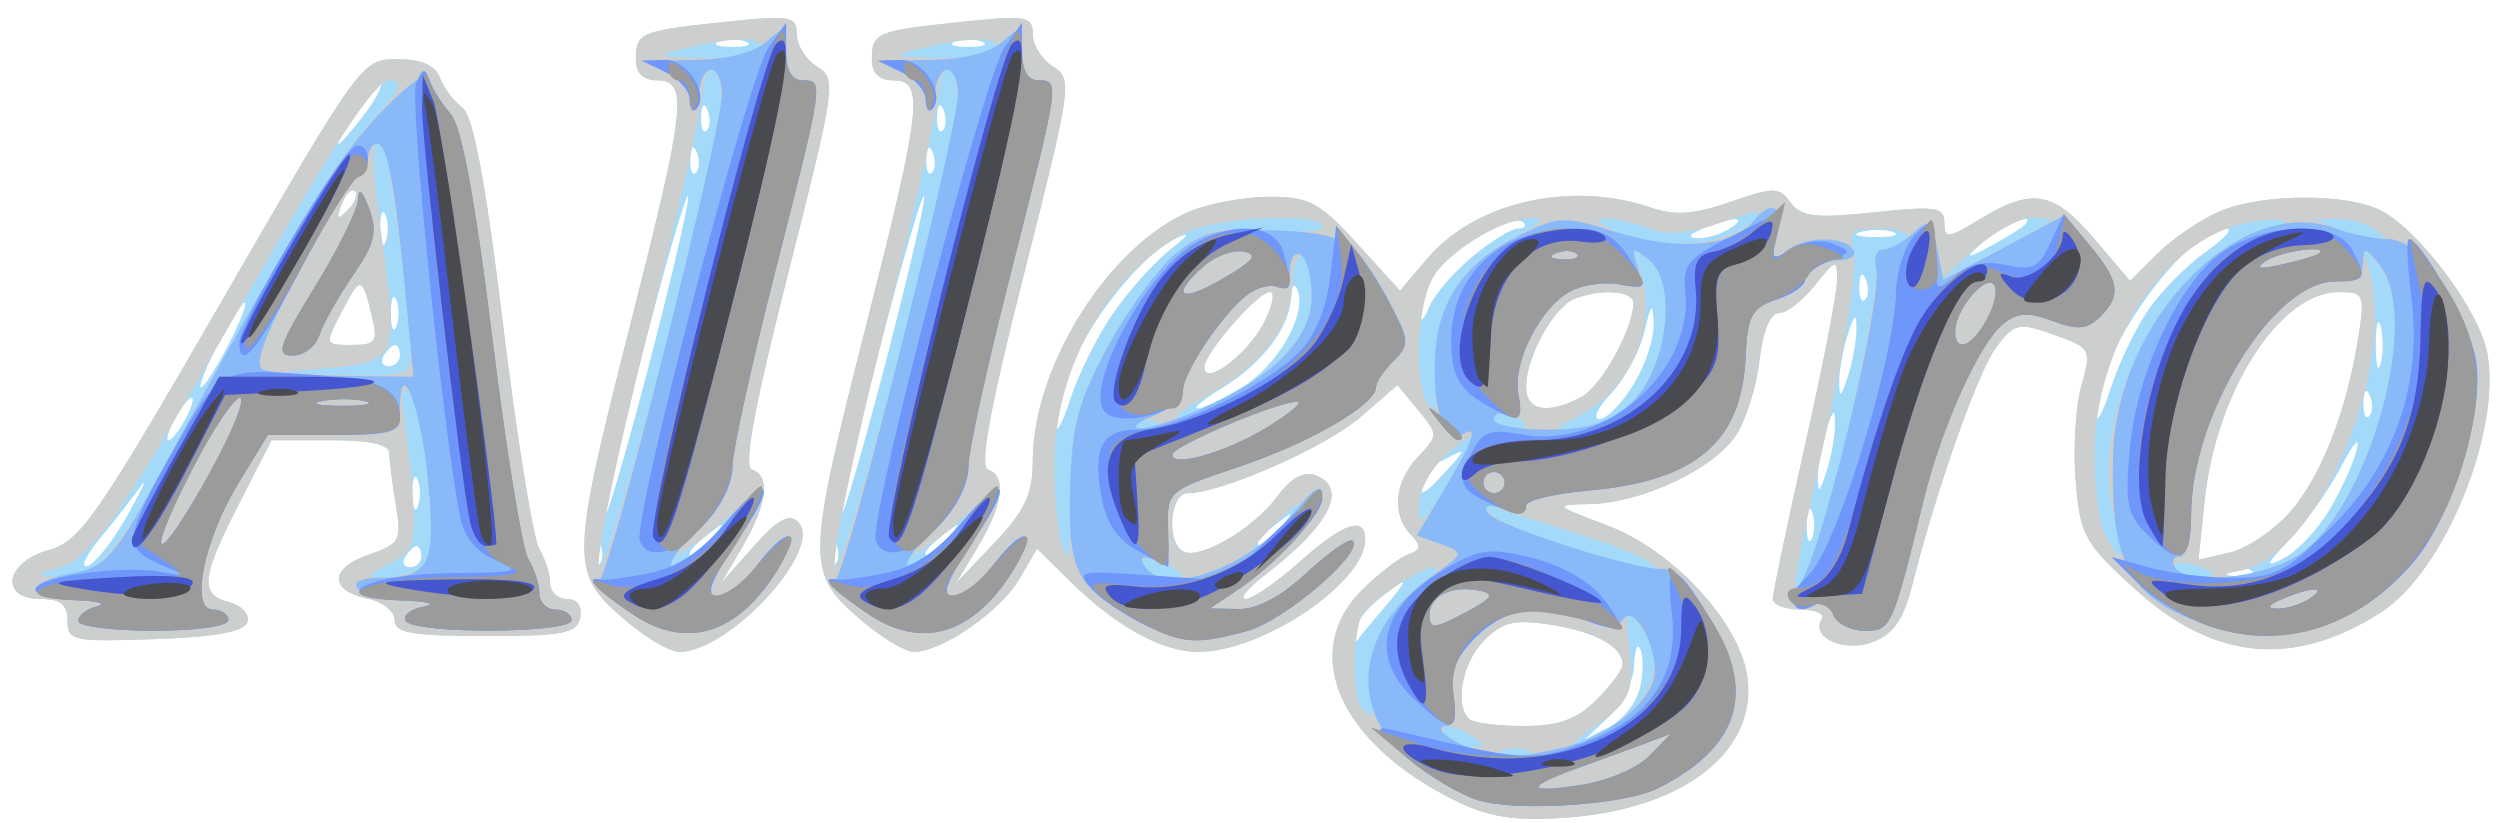 <?xml version="1.0" encoding="UTF-8"?>
<!-- Created with Inkscape (http://www.inkscape.org/) -->
<svg version="1.1" viewBox="0 0 231 76" xmlns="http://www.w3.org/2000/svg" xmlns:cc="http://creativecommons.org/ns#" xmlns:dc="http://purl.org/dc/elements/1.1/" xmlns:rdf="http://www.w3.org/1999/02/22-rdf-syntax-ns#">
 <g transform="matrix(.991 0 0 .978 1.282 1.558)">
  <path d="m134.5 74.101c-10.924-5.412-14.699-14.056-8.74-20.015 1.518-1.518 3.43-3.002 4.25-3.298 1.198-0.433 1.245-0.799 0.24-1.863-1.815-1.924-1.534-4.992 0.675-7.361 1.899-2.036 1.899-2.096 3e-3 -4.421l-1.921-2.357-3.421 3.004c-3.251 2.855-12.989 7.209-16.122 7.209-1.648 0-2.053 4.517-0.492 5.482 1.461 0.903 6.562-2.07 8.781-5.116 1.306-1.792 2.509-2.48 3.604-2.059 3.115 1.195 1.344 4.724-4.741 9.452-1.587 1.233-2.376 2.241-1.753 2.241s2.875-1.575 5.006-3.5c4.084-3.689 6.132-4.402 6.132-2.135 0 4.083-9.599 10.639-15.566 10.631-3.4-0.004-7.689-2.405-12.002-6.718l-3.035-3.035-1.64 2.858c-1.747 3.044-7.226 6.889-9.825 6.896-0.863 0.002-3.225-1.47-5.25-3.272-4.8-4.27-4.764-5.496 0.818-27.725 5.136-20.452 5.413-23 2.5-23-1.313 0-2-0.667-2-1.941 0-2.571 0.382-2.736 8.25-3.574 6.19-0.659 6.75-0.563 6.75 1.158 0 1.032 0.852 2.408 1.894 3.059 1.827 1.141 1.733 1.828-2.673 19.433-3.196 12.771-4.215 18.367-3.394 18.641 1.755 0.585 1.415 3.303-0.904 7.224l-2.069 3.5 3.573-3.806c2.838-3.023 3.573-4.609 3.573-7.713 0-8.988 7.14-20.452 14.718-23.632 1.77-0.743 5.094-1.35 7.386-1.35 3.666 0 4.649 0.535 8.152 4.434l3.984 4.434 2.583-3.07c4.475-5.319 13.392-7.361 20.824-4.771 2.232 0.778 4.023 0.647 7.384-0.539 4.064-1.434 4.538-1.429 5.627 0.061 0.988 1.352 2.3 1.507 7.765 0.922 5.796-0.621 6.576-0.503 6.576 0.994 0 1.522 0.35 1.482 3.368-0.384 4.809-2.972 6.832-2.611 10.613 1.896l3.337 3.977 2.591-2.617c1.425-1.44 4.039-3.229 5.809-3.977 4.038-1.707 12.039-1.701 15.125 0.01 3.585 1.989 9.03 9.435 9.766 13.356 1.386 7.388-3.974 20.681-9.89 24.529-8.118 5.28-15.585 4.579-22.901-2.148-4.752-4.369-5.152-5.102-5.574-10.193-0.25-3.017-0.013-7.086 0.527-9.043 0.96-3.476 0.901-3.587-2.549-4.835-3.29-1.19-3.654-1.115-5.331 1.094-1.712 2.255-5.607 13.402-7.919 22.665-0.792 3.171-1.744 4.549-3.643 5.271-2.693 1.024-5.845-0.42-4.758-2.179 0.301-0.488-0.604-0.887-2.011-0.887s-2.559-0.453-2.559-1.007c0-0.554 1.35-7.076 3-14.493s3-14.449 3-15.628c0-2.031-0.107-2.006-2.073 0.493-1.14 1.449-2.656 2.635-3.37 2.635-0.795 0-1.493 1.736-1.803 4.486-0.278 2.467-1.272 5.655-2.208 7.084-2.069 3.157-8.784 6.36-13.547 6.461-3.483 0.074-3.475 0.084 1.659 2.058 6.021 2.315 12.19 9.058 12.951 14.156 1.066 7.145-5.948 12.674-17.033 13.427-4.657 0.316-7.012-0.051-10.077-1.569zm17.086-10.587c0.335-1.335 0.376-3.01 0.091-3.721-0.285-0.711-0.554-0.073-0.598 1.418-0.043 1.491-1.091 3.684-2.329 4.873l-2.25 2.162 2.238-1.152c1.231-0.634 2.512-2.245 2.848-3.58zm-4.04 1.031c1.35-1.35 2.455-2.87 2.455-3.378 0-1.659-2.523-3.068-6.689-3.734-3.368-0.539-4.463-0.282-6.2 1.456-2.036 2.036-2.818 6.069-1.444 7.444 0.367 0.367 2.637 0.667 5.045 0.667 3.316 0 4.975-0.596 6.833-2.454zm-19.545-9.015c1.862-2.212 1.989-2.595 0.5-1.5-2.361 1.735-3.464 3.123-3.485 4.386-8e-3 0.504 0.097 0.729 0.235 0.5 0.138-0.229 1.375-1.753 2.75-3.386zm80.729-3.134c-0.332-0.332-1.195-0.368-1.917-0.079-0.798 0.319-0.561 0.556 0.604 0.604 1.054 0.043 1.645-0.193 1.312-0.525zm-132.05-2.583c-0.319-0.798-0.556-0.561-0.604 0.604-0.043 1.054 0.193 1.645 0.525 1.312 0.332-0.332 0.368-1.195 0.079-1.917zm139.11-3.05c1.086-1.794 2.268-4.388 2.625-5.763 0.381-1.465-0.2-0.86-1.403 1.462-1.129 2.179-3.282 5.275-4.786 6.88-2.314 2.469-2.402 2.746-0.573 1.8 1.188-0.614 3.05-2.585 4.136-4.38zm-128.67 2.487c1.244-1.586 1.208-1.621-0.378-0.378-0.963 0.755-1.75 1.542-1.75 1.75 0 0.823 0.821 0.293 2.128-1.372zm125.11-2.475c2.904-3.358 5.289-9.549 6.366-16.525 0.623-4.035 0.53-4.25-1.826-4.25-5.502 0-11.44 9.363-12.509 19.722l-0.575 5.572 2.905-0.679c1.598-0.374 4.135-2.102 5.639-3.84zm-94.106 1.475c1.244-1.586 1.208-1.621-0.378-0.378-0.963 0.755-1.75 1.542-1.75 1.75 0 0.823 0.821 0.293 2.128-1.372zm49.535-1.5c-0.277-0.688-0.504-0.125-0.504 1.25s0.227 1.938 0.504 1.25 0.277-1.812 0-2.5zm-82.78-29.75c-0.035-0.825-1.811 5.25-3.946 13.5-2.135 8.25-3.853 15.675-3.818 16.5 0.035 0.825 1.811-5.25 3.946-13.5 2.135-8.25 3.853-15.675 3.818-16.5zm48.713 25.854c1.895-2.134 1.893-2.139-0.345-0.965-1.238 0.649-2.25 1.615-2.25 2.146 0 1.421 0.479 1.203 2.595-1.181zm36.206-4.354c0-1.584-0.167-1.48-0.801 0.5-0.44 1.375-0.801 3.4-0.801 4.5 0 1.584 0.167 1.48 0.801-0.5 0.44-1.375 0.801-3.4 0.801-4.5zm-67.226-10.608c1.507-2.175 3.907-4.866 5.333-5.979 1.603-1.251 1.829-1.654 0.592-1.054-4.856 2.353-11.523 12.661-11.411 17.641 0.025 1.1 0.653 0.053 1.395-2.327 0.743-2.38 2.584-6.106 4.091-8.282zm96.463-0.242c1.217-1.777 3.613-4.225 5.324-5.44s2.588-2.209 1.951-2.209c-3.874 0-12.388 12.177-12.236 17.5 0.031 1.1 0.663 0.06 1.402-2.31 0.74-2.37 2.341-5.764 3.559-7.54zm-48.027 7.101c1.09-1.788 1.937-4.375 1.883-5.75-0.083-2.096-0.225-1.965-0.883 0.815-0.432 1.823-1.814 4.411-3.072 5.75-1.258 1.339-1.752 2.435-1.098 2.435 0.654 0 2.081-1.462 3.171-3.25zm68.672 1.062c-0.319-0.798-0.556-0.561-0.604 0.604-0.043 1.054 0.193 1.645 0.525 1.312 0.332-0.332 0.368-1.195 0.079-1.917zm-105.17-0.821c3.361-2.077 6.078-6.912 5.165-9.19-0.297-0.742-0.555-0.43-0.6 0.727-0.109 2.811-2.729 6.288-6.446 8.554-1.723 1.051-2.736 1.912-2.251 1.914 0.485 0.002 2.345-0.9 4.132-2.005zm31.636 0.928c1.862-0.996 4.85-6.472 4.85-8.887 0-1.147-2.957-1.369-5.455-0.411-1.954 0.75-4.545 5.497-4.545 8.329 0 2.276 2.004 2.653 5.15 0.969zm25.65-6.42c0-1.584-0.167-1.48-0.801 0.5-0.44 1.375-0.801 3.4-0.801 4.5 0 1.584 0.167 1.48 0.801-0.5 0.44-1.375 0.801-3.4 0.801-4.5zm-55.285-0.53c0.845-1.634 1.115-2.97 0.599-2.97-1.145 0-6.115 5.78-6.115 7.112 0 1.829 3.969-1.152 5.515-4.142zm104.17 0.28c-0.252-0.963-0.457-0.175-0.457 1.75s0.206 2.712 0.457 1.75c0.252-0.963 0.252-2.538 0-3.5zm-84.707-6.582c1.744-1.468 3.662-2.668 4.261-2.668s0.832-0.258 0.516-0.574c-0.912-0.912-6.486 2.345-8.199 4.79-0.858 1.226-1.532 2.916-1.497 3.756 0.041 0.989 0.36 0.793 0.905-0.554 0.463-1.145 2.269-3.282 4.013-4.75zm36.701 2.144c-0.319-0.798-0.556-0.561-0.604 0.604-0.043 1.054 0.193 1.645 0.525 1.312 0.332-0.332 0.368-1.195 0.079-1.917zm14.317-4.764c0.825-0.56 0.987-1.025 0.361-1.034-0.627-0.008-2.202 0.91-3.5 2.041-1.855 1.616-1.933 1.837-0.361 1.034 1.1-0.563 2.675-1.481 3.5-2.041zm-27-0.049c1.828-1.181 0.249-1.181-2.5 0-1.319 0.567-1.489 0.878-0.5 0.914 0.825 0.03 2.175-0.381 3-0.914zm15.269 0.344c-0.677-0.274-2.027-0.291-3-0.037-0.973 0.254-0.419 0.478 1.231 0.498 1.65 0.02 2.446-0.187 1.769-0.461zm-89.586-7.532c-0.319-0.798-0.556-0.561-0.604 0.604-0.043 1.054 0.193 1.645 0.525 1.312 0.332-0.332 0.368-1.195 0.079-1.917zm1-4c-0.319-0.798-0.556-0.561-0.604 0.604-0.043 1.054 0.193 1.645 0.525 1.312 0.332-0.332 0.368-1.195 0.079-1.917zm3.567-6.475c-0.688-0.277-1.812-0.277-2.5 0s-0.125 0.504 1.25 0.504 1.938-0.227 1.25-0.504zm-33.568 54.387c-4.8-4.27-4.764-5.496 0.818-27.725 5.136-20.452 5.413-23 2.5-23-1.313 0-2-0.667-2-1.941 0-2.571 0.382-2.736 8.25-3.574 6.19-0.659 6.75-0.563 6.75 1.158 0 1.032 0.852 2.408 1.894 3.059 1.827 1.141 1.733 1.828-2.673 19.433-3.196 12.771-4.215 18.367-3.394 18.641 1.741 0.58 1.42 3.284-0.858 7.224l-2.023 3.5 3.022-3.456c2.258-2.582 3.309-3.168 4.159-2.318 2.476 2.476-6.378 12.274-11.093 12.274-0.919 0-3.327-1.474-5.352-3.275zm-1.998-6.912c-0.319-0.798-0.556-0.561-0.604 0.604-0.043 1.054 0.193 1.645 0.525 1.312 0.332-0.332 0.368-1.195 0.079-1.917zm10.444-0.562c1.244-1.586 1.208-1.621-0.378-0.378-1.666 1.306-2.196 2.128-1.372 2.128 0.208 0 0.995-0.787 1.75-1.75zm-2.245-32.25c-0.035-0.825-1.811 5.25-3.946 13.5-2.135 8.25-3.853 15.675-3.818 16.5 0.035 0.825 1.811-5.25 3.946-13.5 2.135-8.25 3.853-15.675 3.818-16.5zm0.801-4.188c-0.319-0.798-0.556-0.561-0.604 0.604-0.043 1.054 0.193 1.645 0.525 1.312 0.332-0.332 0.368-1.195 0.079-1.917zm1-4c-0.319-0.798-0.556-0.561-0.604 0.604-0.043 1.054 0.193 1.645 0.525 1.312 0.332-0.332 0.368-1.195 0.079-1.917zm3.567-6.475c-0.688-0.277-1.812-0.277-2.5 0s-0.125 0.504 1.25 0.504 1.938-0.227 1.25-0.504zm-63.25 54.703c0-1.51-0.65-2.04-2.5-2.04-3.884 0-3.319-3.481 0.75-4.623 2.942-0.826 4.477-3.065 16.206-23.645 12.817-22.489 12.992-22.733 16.281-22.733 2.25 0 3.538 0.566 3.982 1.75 0.361 0.963 1.307 2.238 2.103 2.834 1.01 0.758 2.153 6.931 3.793 20.5 1.291 10.679 2.806 20.197 3.366 21.152 0.56 0.955 1.018 2.417 1.018 3.25s0.708 1.514 1.573 1.514c0.96 0 1.442 0.682 1.236 1.75-0.289 1.503-1.536 1.75-8.823 1.75-6.877 0-8.486-0.284-8.486-1.5 0-0.825-1.088-1.725-2.417-2-3.664-0.758-3.697-2.89-0.064-4.156 2.987-1.041 3.159-1.355 2.601-4.729-0.329-1.988-0.603-4.177-0.609-4.864-0.007-0.847-1.781-1.25-5.497-1.25h-5.486l-3.014 5.971c-3.571 7.073-3.72 8.611-0.909 9.346 1.159 0.303 1.909 1.142 1.669 1.867-0.302 0.911-2.947 1.405-8.605 1.607-7.652 0.272-8.169 0.161-8.169-1.75zm5.672-10.078c1.344-2.454 1.855-3.614 1.136-2.578-0.719 1.036-2.42 3.244-3.779 4.907-1.359 1.663-1.87 2.823-1.136 2.578 0.734-0.245 2.435-2.453 3.779-4.907zm27.328 4.038c0-0.55-0.198-1-0.441-1s-0.719 0.45-1.059 1-0.141 1 0.441 1 1.059-0.45 1.059-1zm-0.338-7.25c-0.277-0.688-0.504-0.125-0.504 1.25s0.227 1.938 0.504 1.25c0.277-0.688 0.277-1.812 0-2.5zm-21.662-5.75c0.589-1.1 0.845-2 0.57-2s-0.982 0.9-1.57 2-0.845 2-0.57 2 0.982-0.9 1.57-2zm4-7c1.122-2.2 1.816-4 1.541-4s-1.418 1.8-2.541 4-1.816 4-1.541 4 1.418-1.8 2.541-4zm16 1c0-0.55-0.198-1-0.441-1s-0.719 0.45-1.059 1-0.141 1 0.441 1 1.059-0.45 1.059-1zm-2.622-3.75c-0.916-3.817-1.027-3.83-2.83-0.343-1.585 3.066-1.577 3.093 0.945 3.093 2.269 0 2.473-0.298 1.885-2.75zm2.284-1.5c-0.277-0.688-0.504-0.125-0.504 1.25s0.227 1.938 0.504 1.25c0.277-0.688 0.277-1.812 0-2.5zm-1-8c-0.277-0.688-0.504-0.125-0.504 1.25s0.227 1.938 0.504 1.25c0.277-0.688 0.277-1.812 0-2.5zm-2.855-2.276c-0.308-0.308-0.867 0.247-1.243 1.233-0.543 1.425-0.428 1.54 0.56 0.56 0.683-0.678 0.991-1.485 0.683-1.793zm1.035-7.473c1.22-1.65 1.766-3 1.214-3-0.552 0-1.702 1.35-2.556 3s-1.399 3-1.214 3 1.336-1.35 2.556-3z" fill="#a3daf9"/>
  <path d="m134.5 74.101c-10.924-5.412-14.699-14.056-8.74-20.015 1.518-1.518 3.43-3.002 4.25-3.298 1.198-0.433 1.245-0.799 0.24-1.863-1.815-1.924-1.534-4.992 0.675-7.361 1.899-2.036 1.899-2.096 3e-3 -4.421l-1.921-2.357-3.421 3.004c-3.251 2.855-12.989 7.209-16.122 7.209-1.648 0-2.053 4.517-0.492 5.482 1.461 0.903 6.562-2.07 8.781-5.116 1.306-1.792 2.509-2.48 3.604-2.059 3.115 1.195 1.344 4.724-4.741 9.452-1.587 1.233-2.376 2.241-1.753 2.241s2.875-1.575 5.006-3.5c4.084-3.689 6.132-4.402 6.132-2.135 0 4.083-9.599 10.639-15.566 10.631-3.4-0.004-7.689-2.405-12.002-6.718l-3.035-3.035-1.64 2.858c-1.747 3.044-7.226 6.889-9.825 6.896-0.863 0.002-3.225-1.47-5.25-3.272-4.8-4.27-4.764-5.496 0.818-27.725 5.136-20.452 5.413-23 2.5-23-1.313 0-2-0.667-2-1.941 0-2.571 0.382-2.736 8.25-3.574 6.19-0.659 6.75-0.563 6.75 1.158 0 1.032 0.852 2.408 1.894 3.059 1.827 1.141 1.733 1.828-2.673 19.433-3.196 12.771-4.215 18.367-3.394 18.641 1.755 0.585 1.415 3.303-0.904 7.224l-2.069 3.5 3.573-3.806c2.838-3.023 3.573-4.609 3.573-7.713 0-8.988 7.14-20.452 14.718-23.632 1.77-0.743 5.094-1.35 7.386-1.35 3.666 0 4.649 0.535 8.152 4.434l3.984 4.434 2.583-3.07c4.475-5.319 13.392-7.361 20.824-4.771 2.232 0.778 4.023 0.647 7.384-0.539 4.064-1.434 4.538-1.429 5.627 0.061 0.988 1.352 2.3 1.507 7.765 0.922 5.796-0.621 6.576-0.503 6.576 0.994 0 1.522 0.35 1.482 3.368-0.384 4.809-2.972 6.832-2.611 10.613 1.896l3.337 3.977 2.591-2.617c1.425-1.44 4.039-3.229 5.809-3.977 4.038-1.707 12.039-1.701 15.125 0.01 3.585 1.989 9.03 9.435 9.766 13.356 1.386 7.388-3.974 20.681-9.89 24.529-8.118 5.28-15.585 4.579-22.901-2.148-4.752-4.369-5.152-5.102-5.574-10.193-0.25-3.017-0.013-7.086 0.527-9.043 0.96-3.476 0.901-3.587-2.549-4.835-3.29-1.19-3.654-1.115-5.331 1.094-1.712 2.255-5.607 13.402-7.919 22.665-0.792 3.171-1.744 4.549-3.643 5.271-2.693 1.024-5.845-0.42-4.758-2.179 0.301-0.488-0.604-0.887-2.011-0.887s-2.559-0.453-2.559-1.007c0-0.554 1.35-7.076 3-14.493s3-14.449 3-15.628c0-2.031-0.107-2.006-2.073 0.493-1.14 1.449-2.656 2.635-3.37 2.635-0.795 0-1.493 1.736-1.803 4.486-0.278 2.467-1.272 5.655-2.208 7.084-2.069 3.157-8.784 6.36-13.547 6.461-3.483 0.074-3.475 0.084 1.659 2.058 6.021 2.315 12.19 9.058 12.951 14.156 1.066 7.145-5.948 12.674-17.033 13.427-4.657 0.316-7.012-0.051-10.077-1.569zm6.75-4.764c-0.688-0.277-1.812-0.277-2.5 0-0.688 0.277-0.125 0.504 1.25 0.504s1.938-0.227 1.25-0.504zm-5.25-1.338c-1.958-1.266-3.282-1.266-2.5 0 0.34 0.55 1.379 0.993 2.309 0.985 1.457-0.013 1.484-0.149 0.191-0.985zm13.923-1.589c3.347-2.816 3.912-5.896 1.646-8.97-1.309-1.776-1.391-1.6-0.959 2.059 0.517 4.38 0.1 5.288-3.583 7.808-1.36 0.931-1.957 1.692-1.327 1.692s2.53-1.165 4.223-2.589zm-2.378-1.866c1.35-1.35 2.455-2.87 2.455-3.378 0-1.659-2.523-3.068-6.689-3.734-3.368-0.539-4.463-0.282-6.2 1.456-2.036 2.036-2.818 6.069-1.444 7.444 0.367 0.367 2.637 0.667 5.045 0.667 3.316 0 4.975-0.596 6.833-2.454zm-21.108-0.938c-0.719-2.865 1.657-7.86 4.779-10.047 1.226-0.858 1.778-1.561 1.228-1.561-1.201 0-5.649 2.958-6.68 4.442-0.921 1.326-0.995 7.995-0.099 8.891 1.18 1.18 1.385 0.721 0.771-1.726zm44.577-24.63c1.688-7.412 2.867-14.265 2.621-15.227-0.262-1.022 0.112-1.75 0.899-1.75 0.741 0 1.625-0.45 1.965-1 0.361-0.584-0.663-1-2.46-1-2.741 0-3.013 0.26-2.481 2.377 0.328 1.307-0.788 8.7-2.481 16.428-3.426 15.643-3.477 15.995-2.105 14.622 0.535-0.535 2.354-7.037 4.042-14.45zm-83.051-31.227c0.02-1.512-0.358-2.75-0.839-2.75s-0.891 1.012-0.911 2.25c-0.02 1.238-2.335 11.464-5.145 22.726-2.81 11.262-4.838 21.162-4.507 22 0.659 1.668 11.344-39.774 11.402-44.226zm20.036 44.25c-1.958-1.266-3.282-1.266-2.5 0 0.34 0.55 1.379 0.993 2.309 0.985 1.457-0.013 1.484-0.149 0.191-0.985zm45 0.042c0-0.527-3.038-1.907-6.75-3.066-3.712-1.16-7.425-2.36-8.25-2.667-1.073-0.4-1.202-0.24-0.455 0.561 0.575 0.616 4.175 2.185 8 3.486s7.067 2.428 7.205 2.505c0.138 0.077 0.25-0.292 0.25-0.818zm52 0.574c0-0.211-0.901-0.619-2.001-0.907s-1.749-0.115-1.441 0.383c0.538 0.871 3.442 1.312 3.442 0.523zm7.817-1.647c6.615-4.033 11.801-22.49 7.718-27.47-1.602-1.955-1.623-1.944-0.92 0.5 2.631 9.139-4.845 26.937-11.887 28.297-1.954 0.378-1.982 0.447-0.229 0.563 1.1 0.073 3.493-0.778 5.317-1.89zm-125.74-1.72 2.424-2.75-2.5 2.123c-1.375 1.167-3.175 2.369-4 2.671-1.284 0.47-1.274 0.56 0.076 0.627 0.867 0.043 2.667-1.159 4-2.671zm11.48-5c0.047-5.683 0.587-7.746 3.417-13.051 1.849-3.466 4.728-7.451 6.399-8.857 2.627-2.21 3.753-2.496 8.333-2.116 2.913 0.242 5.296 0.065 5.296-0.393 0-1.382-9.905-0.934-12.8 0.578-7.067 3.692-12.144 12.762-12.178 21.757-0.018 4.637 0.616 8.833 1.335 8.832 0.079-1.68e-4 0.168-3.038 0.198-6.75zm19.445 4.25c1.292-1.375 2.124-2.5 1.849-2.5s-1.557 1.125-2.849 2.5-2.124 2.5-1.849 2.5 1.557-1.125 2.849-2.5zm77.847-1.092c-2.012-7.288 1.664-17.927 8.252-23.879 2.149-1.941 4.88-3.529 6.07-3.529s1.896-0.268 1.569-0.595c-0.327-0.327-1.988-0.289-3.691 0.085-7.656 1.681-14.021 11.577-14.038 21.826-5e-3 3.199 0.456 6.686 1.025 7.75 1.587 2.966 1.908 2.312 0.812-1.658zm16.387-0.633c2.904-3.358 5.289-9.549 6.366-16.525 0.623-4.035 0.53-4.25-1.826-4.25-5.502 0-11.44 9.363-12.509 19.722l-0.575 5.572 2.905-0.679c1.598-0.374 4.135-2.102 5.639-3.84zm-76.265-6.978c0.017-0.386-1.094 0.34-2.469 1.615s-2.498 3.39-2.495 4.702c4e-3 2.079 0.321 1.872 2.469-1.615 1.355-2.2 2.478-4.316 2.495-4.702zm-29.24-1.402c-0.332-0.332-1.195-0.368-1.917-0.079-0.798 0.319-0.561 0.556 0.604 0.604 1.054 0.043 1.645-0.193 1.312-0.525zm34.271 0.211c0-0.216-0.675-0.652-1.5-0.969-0.825-0.317-1.5-0.14-1.5 0.393 0 0.533 0.675 0.969 1.5 0.969s1.5-0.177 1.5-0.393zm9.573-1.916c3.53-3.036 4.66-11.439 1.847-13.73-1.635-1.332-1.721-1.284-0.974 0.539 2.073 5.052-0.492 11.64-5.543 14.235-2.353 1.209-2.358 1.236-0.209 1.25 1.207 0.008 3.402-1.024 4.878-2.294zm-38.273-0.305c5.547-2.798 8.7-6.427 8.7-10.014 0-4.213-1.669-5.296-1.787-1.159-0.114 4.003-2.844 7.682-7.807 10.52-4.504 2.576-3.857 3.048 0.894 0.652zm20.296-3.812c-0.114-5.26 2.399-9.234 7.475-11.822 2.121-1.082 2.743-1.749 1.629-1.75-2.667-0.002-7.361 2.676-9.14 5.215-2.057 2.937-2.095 12.783-0.048 12.783 0.099 0 0.136-1.992 0.083-4.426zm13.555 3.346c1.862-0.996 4.85-6.472 4.85-8.887 0-1.147-2.957-1.369-5.455-0.411-1.954 0.75-4.545 5.497-4.545 8.329 0 2.276 2.004 2.653 5.15 0.969zm-29.635-6.949c0.845-1.634 1.115-2.97 0.599-2.97-1.145 0-6.115 5.78-6.115 7.112 0 1.829 3.969-1.152 5.515-4.142zm73.401-9.639c0.229-0.182-0.551-0.331-1.734-0.331s-3.62 1.353-5.417 3.006l-3.266 3.006 5-2.675c2.75-1.471 5.188-2.823 5.417-3.006zm-27.917 0.055c1.3-1.272 0.929-1.267-2.777 0.038-3.064 1.079-4.996 1.232-6.815 0.541-1.396-0.531-3.297-0.931-4.223-0.889-0.927 0.042-0.11 0.697 1.815 1.456 3.991 1.573 9.787 1.02 12-1.146zm58 0.614c-0.825-0.533-2.4-0.945-3.5-0.914l-2 0.055 2 0.859c1.1 0.473 2.675 0.884 3.5 0.914 1.333 0.049 1.333-0.053 0-0.914zm-128.5-17c0.704-1.139-2.525-1.139-7 0-2.693 0.685-2.519 0.775 1.691 0.882 2.58 0.065 4.969-0.332 5.309-0.882zm-34.818 53.725c-4.8-4.27-4.764-5.496 0.818-27.725 5.136-20.452 5.413-23 2.5-23-1.313 0-2-0.667-2-1.941 0-2.571 0.382-2.736 8.25-3.574 6.19-0.659 6.75-0.563 6.75 1.158 0 1.032 0.852 2.408 1.894 3.059 1.827 1.141 1.733 1.828-2.673 19.433-3.196 12.771-4.215 18.367-3.394 18.641 1.741 0.58 1.42 3.284-0.858 7.224l-2.023 3.5 3.022-3.456c2.258-2.582 3.309-3.168 4.159-2.318 2.476 2.476-6.378 12.274-11.093 12.274-0.919 0-3.327-1.474-5.352-3.275zm9.282-48.975c0.02-1.512-0.358-2.75-0.839-2.75s-0.891 1.012-0.911 2.25c-0.02 1.238-2.335 11.464-5.145 22.726-2.81 11.262-4.838 21.162-4.507 22 0.659 1.668 11.344-39.774 11.402-44.226zm-0.888 41.5 2.424-2.75-2.5 2.123c-1.375 1.167-3.175 2.369-4 2.671-1.284 0.47-1.274 0.56 0.076 0.627 0.867 0.043 2.667-1.159 4-2.671zm4.424-46.25c0.704-1.139-2.525-1.139-7 0-2.693 0.685-2.519 0.775 1.691 0.882 2.58 0.065 4.969-0.332 5.309-0.882zm-64.5 54.04c0-1.51-0.65-2.04-2.5-2.04-3.884 0-3.319-3.481 0.75-4.623 2.942-0.826 4.477-3.065 16.206-23.645 12.817-22.489 12.992-22.733 16.281-22.733 2.25 0 3.538 0.566 3.982 1.75 0.361 0.963 1.307 2.238 2.103 2.834 1.01 0.758 2.153 6.931 3.793 20.5 1.291 10.679 2.806 20.197 3.366 21.152 0.56 0.955 1.018 2.417 1.018 3.25s0.708 1.514 1.573 1.514c0.96 0 1.442 0.682 1.236 1.75-0.289 1.503-1.536 1.75-8.823 1.75-6.877 0-8.486-0.284-8.486-1.5 0-0.825-1.088-1.725-2.417-2-3.664-0.758-3.697-2.89-0.064-4.156 2.987-1.041 3.159-1.355 2.601-4.729-0.329-1.988-0.603-4.177-0.609-4.864-0.007-0.847-1.781-1.25-5.497-1.25h-5.486l-3.014 5.971c-3.571 7.073-3.72 8.611-0.909 9.346 1.159 0.303 1.909 1.142 1.669 1.867-0.302 0.911-2.947 1.405-8.605 1.607-7.652 0.272-8.169 0.161-8.169-1.75zm1.727-4.665c1.498-0.401 3.668-3.262 6.627-8.736 12.47-23.066 16.465-29.83 19.823-33.557 2.949-3.275 3.316-4.082 1.852-4.082-1.332 0-5.075 5.747-13.862 21.287-12.122 21.436-14.007 24.102-17.667 24.994-1.114 0.271-1.335 0.533-0.5 0.59 0.825 0.056 2.502-0.166 3.727-0.495zm31.176-0.294c1.102-0.698 1.257-2.457 0.722-8.213-0.374-4.029-1.153-7.785-1.73-8.347-0.73-0.711-0.879 0.044-0.488 2.478 0.309 1.925 0.681 5.502 0.828 7.949 0.232 3.871-0.059 4.617-2.234 5.735-2.176 1.119-2.241 1.286-0.5 1.285 1.1-3.14e-4 2.631-0.4 3.403-0.889zm-0.903-20.358c0-3.39-2.051-19.108-2.559-19.617-1.183-1.183-1.189 1.185-0.024 9.661 1.471 10.7 1.355 10.925-5.942 11.488-4.408 0.34-4.205 0.404 1.775 0.564 6.409 0.171 6.75 0.065 6.75-2.096zm-3.622-3.474c-0.916-3.817-1.027-3.83-2.83-0.343-1.585 3.066-1.577 3.093 0.945 3.093 2.269 0 2.473-0.298 1.885-2.75zm-1.571-11.776c-0.308-0.308-0.867 0.247-1.243 1.233-0.543 1.425-0.428 1.54 0.56 0.56 0.683-0.678 0.991-1.485 0.683-1.793z" fill="#cdcece"/>
  <path d="m136.5 74.003c-1.65-0.514-4.526-2.21-6.391-3.769-5.777-4.828-4.893-12.404 2.024-17.329 3.117-2.219 3.13-2.264 0.921-3.081l-2.241-0.829 2.594-4.426c2.718-4.638 3.189-6.056 1.707-5.14-1.599 0.988-2.724-1.844-2.64-6.644 0.099-5.697 2.594-9.511 7.968-12.179 3.624-1.799 4.07-1.811 9.038-0.245 5.573 1.757 10.678 1.359 12.621-0.982 1.866-2.248 2.985-1.578 2.29 1.371-0.533 2.261-0.412 2.528 0.681 1.5 1.592-1.497 5.563-1.651 6.429-0.25 0.34 0.55-0.286 1-1.391 1s-2.373 0.649-2.817 1.443c-0.444 0.793-1.896 1.845-3.226 2.337-2.016 0.746-2.45 1.637-2.607 5.354-0.337 7.992-4.621 11.708-14.536 12.607-3.258 0.295-5.923 0.955-5.923 1.466 0 0.511-0.956 0.625-2.125 0.254-1.399-0.444-1.898-0.307-1.46 0.402 0.748 1.211 14.402 5.622 16.33 5.276 0.685-0.123 2.623 1.933 4.308 4.569 4.387 6.864 2.962 12.165-4.275 15.908-3.49 1.805-13.388 2.6-17.277 1.388zm16-4.186 2-2.095-2 0.774c-1.1 0.426-3.799 1.424-5.997 2.219-5.595 2.023-5.77 2.68-0.503 1.881 2.548-0.387 5.367-1.592 6.5-2.778zm-8.153-0.758c4.46-1.035 8.653-4.572 8.653-7.3 0-2.869-2.063-6.276-2.941-4.856-0.529 0.855-1.467 0.892-3.458 0.135-4.405-1.675-7.519-1.213-10.252 1.521-1.905 1.905-2.449 3.312-2.128 5.5 0.239 1.625-0.028 2.941-0.595 2.941-1.601 0 0.58 1.735 2.873 2.287 3.1 0.746 3.733 0.727 7.847-0.227zm-7.655-14.844c-2.59-0.551-4.692 0.47-4.692 2.279 0 1.375 0.38 1.355 3.25-0.168 2.573-1.366 2.873-1.806 1.442-2.11zm2.308-10.216c0-0.55-0.45-1-1-1s-1 0.45-1 1 0.45 1 1 1 1-0.45 1-1zm11.573-7.309c3.499-3.01 4.658-11.425 1.89-13.722-1.589-1.319-1.689-1.258-1.082 0.655 0.576 1.814 0.332 2.044-1.744 1.647-1.327-0.254-3.359 0.045-4.514 0.664-2.815 1.506-5.417 6.747-4.842 9.752 0.338 1.766 0.09 2.286-0.908 1.903-0.755-0.29-1.372-0.091-1.372 0.442 0 0.533 2.225 0.969 4.944 0.969 3.723 0 5.607-0.57 7.628-2.309zm-4.843-14.295c-0.332-0.332-1.195-0.368-1.917-0.079-0.798 0.319-0.561 0.556 0.604 0.604 1.054 0.043 1.645-0.193 1.312-0.525zm-88.123 33.983c-2.115-1.437-3.452-2.898-2.97-3.246 1.034-0.748 11.422-42.605 11.388-45.883-0.013-1.238-0.474-2.25-1.024-2.25s-1.052 1.012-1.116 2.25c-0.076 1.475-0.265 1.692-0.548 0.631-0.238-0.89-1.423-2.097-2.634-2.682-1.886-0.911-1.496-1.073 2.719-1.131 3.096-0.043 5.599-0.681 6.75-1.723 1.728-1.564 1.829-1.509 1.829 1 0 1.693 0.543 2.655 1.5 2.655 2.032 0 2.04-0.059-2.5 18-2.2 8.751-4 17.1-4 18.555 0 1.675-1.247 3.892-3.4 6.045-1.87 1.87-2.807 3.4-2.083 3.4s2.921-1.913 4.88-4.25c4.094-4.883 4.81-3.809 1.103 1.655-1.375 2.026-2.5 4.114-2.5 4.639 0 1.878 1.977 0.906 4.158-2.044 2.892-3.912 4.475-3.88 2.158 0.043-3.722 6.301-8.563 7.832-13.709 4.336zm22 0c-2.115-1.437-3.452-2.898-2.97-3.246 1.034-0.748 11.422-42.605 11.388-45.883-0.013-1.238-0.474-2.25-1.024-2.25s-1.052 1.012-1.116 2.25c-0.076 1.475-0.265 1.692-0.548 0.631-0.238-0.89-1.423-2.097-2.634-2.682-1.886-0.911-1.496-1.073 2.719-1.131 3.096-0.043 5.599-0.681 6.75-1.723 1.728-1.564 1.829-1.509 1.829 1 0 1.693 0.543 2.655 1.5 2.655 2.032 0 2.04-0.059-2.5 18-2.2 8.751-4 17.1-4 18.555 0 1.675-1.247 3.892-3.4 6.045-1.87 1.87-2.807 3.4-2.083 3.4s2.921-1.913 4.88-4.25c4.094-4.883 4.81-3.809 1.103 1.655-1.375 2.026-2.5 4.114-2.5 4.639 0 1.878 1.977 0.906 4.158-2.044 2.892-3.912 4.475-3.88 2.158 0.043-3.722 6.301-8.563 7.832-13.709 4.336zm25.894 1.049c-6.4-3.329-7.231-4.84-7.021-12.768 0.161-6.095 0.727-8.265 3.523-13.512 1.832-3.438 4.657-7.366 6.277-8.729 2.549-2.144 3.802-2.447 9.296-2.244 6.756 0.249 7.706 0.922 11.324 8.012 1.196 2.344 1.162 2.895-0.264 4.321-0.899 0.899-1.635 2.022-1.635 2.495 0 1.634-6.206 5.271-12.842 7.527-6.564 2.231-6.656 2.312-6.551 5.78 0.084 2.761-0.221 3.392-1.414 2.934-0.994-0.381-1.27-0.178-0.797 0.586 1.921 3.108 9.816 0.256 14.006-5.06 1.742-2.21 2.58-2.737 2.588-1.626 0.012 1.8-4.052 6.413-7.989 9.066l-2.5 1.685 2.679 0.052c1.738 0.034 3.987-1.181 6.404-3.461 2.049-1.932 3.962-3.275 4.253-2.985 1.08 1.08-6.373 7.553-9.791 8.502-4.772 1.326-6.033 1.249-9.544-0.577zm11.303-18.619c1.816-1.12 3.149-2.189 2.962-2.377-0.615-0.614-11.73 4.047-11.748 4.927-0.025 1.253 4.967-0.196 8.786-2.55zm-5.803-1.889c6.533-2.957 10-6.614 10-10.547 0-1.79-0.45-3.532-1-3.872s-1 0.294-1 1.41c0 1.19-0.516 1.846-1.25 1.587-0.688-0.242-1.942 0.109-2.787 0.781-2.284 1.816-5.963 7.327-5.963 8.933 0 0.771-1.238 1.892-2.75 2.489-1.512 0.598-2.075 1.125-1.25 1.171s3.525-0.832 6-1.953zm3.663-14.746c-0.996-0.192-2.678 0.435-3.737 1.394-3.177 2.875-2.179 3.515 1.812 1.16 2.877-1.697 3.32-2.285 1.926-2.554zm89.992 35.366c-7.484-2.665-9.172-5.695-8.933-16.04 0.297-12.87 11.881-24.882 20.746-21.512 1.464 0.557 3.699 1.012 4.965 1.012 2.774 0 7.107 6.026 8.086 11.247 0.909 4.843-2.029 14.703-5.711 19.17-5.112 6.202-12.392 8.529-19.152 6.122zm9.345-2.54c1.828-1.181 0.249-1.181-2.5 0-1.319 0.567-1.489 0.878-0.5 0.914 0.825 0.03 2.175-0.381 3-0.914zm-1.183-4.03c6.548-3.992 11.768-22.372 7.802-27.47-1.39-1.787-1.559-1.814-1.588-0.25-0.022 1.21-0.834 1.75-2.632 1.75-5.72 0-13.4 12.631-13.4 22.038 0 2.179-0.477 3.962-1.059 3.962s-0.781 0.45-0.441 1c1.056 1.709 7.837 1.092 11.317-1.03zm2.099-28.611c1.004-0.865-3.566-0.227-4.917 0.686-1.095 0.741-0.691 0.834 1.5 0.344 1.65-0.369 3.188-0.833 3.417-1.03zm-208.92 34.714c0-0.51 0.787-1.133 1.75-1.384 0.963-0.252 0.062-0.51-2-0.573-4.695-0.145-4.885-1.681-0.314-2.538 3.07-0.576 3.909-1.52 7.877-8.861 13.131-24.293 16.652-30.158 20.661-34.419 3.046-3.237 4.536-4.233 4.843-3.237 0.244 0.791 1.114 2.209 1.934 3.151 0.989 1.136 2.28 8.201 3.838 21 1.291 10.608 2.812 20.069 3.379 21.024 0.567 0.955 1.031 2.417 1.031 3.25s0.675 1.514 1.5 1.514 1.5 0.45 1.5 1c0 1.27-14.673 1.338-15.456 0.071-0.316-0.511 0.445-1.124 1.691-1.364 1.246-0.239 0.352-0.497-1.985-0.572-4.303-0.138-6.149-2.123-2-2.151 4.536-0.031 5.108-1.222 4.374-9.116-0.652-7.018-2.627-12.151-2.623-6.819 0.002 2.335-0.287 2.45-6.159 2.45h-6.161l-2.713 4.5c-3.262 5.41-4.583 12-2.406 12 0.79 0 1.437 0.45 1.437 1 0 0.571-3 1-7 1-3.85 0-7-0.417-7-0.927zm12.309-14.08c2.095-3.846 3.338-6.993 2.763-6.993s-2.632 3.15-4.571 7c-4.578 9.091-3.143 9.085 1.809-0.007zm14.453-6.68c-0.956-0.25-2.756-0.259-4-0.02-1.244 0.239-0.462 0.444 1.738 0.455s3.218-0.185 2.262-0.435zm3.811-9.563c-1.032-10.906-1.736-14.75-2.7-14.75-0.48 0-0.872 0.675-0.872 1.5s-0.37 1.5-0.823 1.5-2.937 4.009-5.521 8.91c-3.331 6.318-4.328 9.059-3.427 9.421 0.699 0.281 4.141 0.547 7.65 0.59l6.379 0.079zm-8.51-1.232c2.166-3.565 3.973-7.278 4.017-8.25 0.053-1.18 0.401-0.891 1.046 0.87 0.791 2.158 0.511 3.309-1.536 6.326-1.376 2.028-2.777 4.554-3.113 5.612-0.336 1.058-1.452 1.924-2.481 1.924-1.615 0-1.332-0.886 2.067-6.482zm141.55 30.919c-0.33-0.86-1.053-1.283-1.607-0.941-1.796 1.11-3.259-0.589-1.586-1.842 1.719-1.288 7.939-27.071 7.214-29.904-0.246-0.963 0.037-1.75 0.629-1.75s1.841-0.691 2.774-1.535c1.554-1.406 1.746-1.287 2.289 1.425l0.592 2.961 11.293-6.117 2.357 2.883c2.774 3.392 2.958 4.711 0.941 6.729-1.192 1.192-2.073 1.268-4.42 0.382-2.316-0.874-3.296-0.805-4.673 0.333-2.15 1.776-5.706 9.764-7.317 16.439-2.972 12.31-3.057 12.5-5.532 12.5-1.295 0-2.624-0.704-2.954-1.563zm14.385-27.935c0.735-1.374 1-2.836 0.587-3.248-0.867-0.867-3.586 2.498-3.586 4.438 0 2.12 1.558 1.502 2.999-1.19z" fill="#8ab9f9"/>
  <path d="m136.5 74.003c-1.65-0.514-4.575-2.331-6.5-4.038-3.218-2.854-3.299-3.055-1-2.495 11.828 2.879 12.66 2.932 17.465 1.097 6.188-2.363 8.85-6.428 8.101-12.368-0.651-5.165 0.402-4.814 4.005 1.334 3.815 6.509 2.078 11.565-5.276 15.353-3.054 1.573-13.173 2.247-16.796 1.118zm16-4.186 2-2.095-2 0.774c-1.1 0.426-3.799 1.424-5.997 2.219-5.595 2.023-5.77 2.68-0.503 1.881 2.548-0.387 5.367-1.592 6.5-2.778zm-21.854-5.269c-4.376-4.055-3.275-8.799 2.885-12.434 3.175-1.873 4.092-1.986 8.052-0.989 2.633 0.663 5.285 2.163 6.457 3.653 2.418 3.074 2.077 3.597-1.466 2.25-4.377-1.664-7.496-1.197-10.224 1.531-1.905 1.905-2.449 3.312-2.128 5.5 0.525 3.58-0.142 3.671-3.576 0.488zm6.046-10.332c-2.59-0.551-4.692 0.47-4.692 2.279 0 1.375 0.38 1.355 3.25-0.168 2.573-1.366 2.873-1.806 1.442-2.11zm-78.966 2.244c-3.508-2.384-4.673-3.672-2.976-3.291 0.412 0.093 2.443-0.183 4.511-0.613 2.644-0.549 4.792-2.011 7.23-4.918 4.018-4.792 4.676-3.637 1.008 1.768-1.375 2.026-2.5 4.114-2.5 4.639 0 1.878 1.977 0.906 4.158-2.044 2.892-3.912 4.475-3.88 2.158 0.043-3.689 6.244-8.567 7.83-13.59 4.417zm22 0c-3.508-2.384-4.673-3.672-2.976-3.291 0.412 0.093 2.443-0.183 4.511-0.613 2.644-0.549 4.792-2.011 7.23-4.918 4.018-4.792 4.676-3.637 1.008 1.768-1.375 2.026-2.5 4.114-2.5 4.639 0 1.878 1.977 0.906 4.158-2.044 2.892-3.912 4.475-3.88 2.158 0.043-3.689 6.244-8.567 7.83-13.59 4.417zm25.599 0.929c-1.746-0.861-3.9-2.367-4.787-3.346-1.534-1.695-1.273-1.756 5.423-1.277l7.034 0.503 4.503-4.503c2.476-2.476 4.503-3.934 4.503-3.24 0 1.477-4.412 6.266-8 8.684l-2.5 1.685 2.679 0.052c1.738 0.034 3.987-1.181 6.404-3.461 2.049-1.932 3.962-3.275 4.253-2.985 1.08 1.08-6.373 7.553-9.791 8.502-4.72 1.311-5.974 1.232-9.72-0.616zm99.259 0.126c-2.154-0.767-5.066-2.543-6.471-3.948l-2.554-2.554 3.464 0.994c1.905 0.546 5.444 0.994 7.864 0.994 3.916 0 4.922-0.523 9.159-4.759 5.923-5.923 8.526-13.519 7.485-21.847-0.371-2.966-0.476-5.394-0.235-5.394 1.137 0 5.64 8.137 6.223 11.247 0.909 4.843-2.029 14.703-5.711 19.17-5.135 6.229-12.389 8.53-19.224 6.097zm9.417-2.515c1.828-1.181 0.249-1.181-2.5 0-1.319 0.567-1.489 0.878-0.5 0.914 0.825 0.03 2.175-0.381 3-0.914zm-208 2.073c0-0.51 0.787-1.133 1.75-1.384 0.963-0.252 0.062-0.51-2-0.573-2.062-0.064-3.75-0.515-3.75-1.002 0-1.179 8.046-2.341 11.645-1.681l2.855 0.524-2.75-1.171c-3.499-1.49-3.453-2.543 0.417-9.55 5.046-9.137 4.886-9.034 13.115-8.459 7.105 0.496 8.671 1.256 8.704 4.224 0.013 1.173-1.326 1.5-6.144 1.5h-6.161l-2.713 4.5c-3.262 5.41-4.583 12-2.406 12 0.79 0 1.437 0.45 1.437 1 0 0.571-3 1-7 1-3.85 0-7-0.417-7-0.927zm12.309-14.08c2.095-3.846 3.338-6.993 2.763-6.993s-2.632 3.15-4.571 7c-4.578 9.091-3.143 9.085 1.809-0.007zm14.453-6.68c-0.956-0.25-2.756-0.259-4-0.02-1.244 0.239-0.462 0.444 1.738 0.455s3.218-0.185 2.262-0.435zm3.783 20.759c-0.316-0.511 0.445-1.124 1.691-1.364 1.246-0.239 0.262-0.497-2.185-0.572-7.44-0.228-3.185-2.515 4.8-2.58 6.15-0.05 6.576-0.177 4.105-1.216-1.797-0.756-2.956-2.149-3.328-4-1.603-7.97-4.779-39.485-4.136-41.043 0.612-1.482 0.831-1.534 1.256-0.297 0.283 0.825 1.185 2.271 2.004 3.212 0.989 1.136 2.28 8.201 3.838 21 1.291 10.608 2.812 20.069 3.379 21.024 0.567 0.955 1.031 2.417 1.031 3.25s0.675 1.514 1.5 1.514 1.5 0.45 1.5 1c0 1.27-14.673 1.338-15.456 0.071zm133.07-0.635c-0.33-0.86-1.053-1.283-1.607-0.941-2.318 1.433-2.825-0.761-0.646-2.8 2.545-2.381 7.959-20.217 8.141-26.818 0.055-1.992 0.864-4.387 1.799-5.321 1.598-1.598 1.708-1.562 1.856 0.623 0.087 1.277 0.132 2.913 0.1 3.635-0.041 0.949 0.451 0.854 1.775-0.344 1.264-1.144 2.728-1.462 4.721-1.024 2.468 0.542 3.069 0.238 4.131-2.092l1.242-2.727 2.4 2.937c2.817 3.446 3.007 4.759 0.984 6.783-1.192 1.192-2.073 1.268-4.42 0.382-2.316-0.874-3.296-0.805-4.673 0.333-2.15 1.776-5.706 9.764-7.317 16.439-2.972 12.31-3.057 12.5-5.532 12.5-1.295 0-2.624-0.704-2.954-1.563zm14.385-27.935c0.735-1.374 1-2.836 0.587-3.248-0.867-0.867-3.586 2.498-3.586 4.438 0 2.12 1.558 1.502 2.999-1.19zm-79.206 21.949c-1.837-0.997-2.916-2.588-3.36-4.952-0.897-4.784-0.017-6.498 3.338-6.498 3.547 0 12.142-4.216 15.174-7.443 1.443-1.536 2.481-4.163 2.815-7.128l0.529-4.696 1.87 2.383c1.029 1.311 2.583 3.833 3.455 5.605 1.449 2.945 1.448 3.359-0.015 4.821-0.88 0.88-1.6 1.988-1.6 2.461 0 1.634-6.206 5.271-12.842 7.527-6.606 2.245-6.657 2.291-6.544 5.866 0.063 1.982 0.063 3.586 0 3.564-0.063-0.022-1.332-0.701-2.82-1.509zm12.009-11.643c1.816-1.12 3.149-2.189 2.962-2.377-0.615-0.614-11.73 4.047-11.748 4.927-0.025 1.253 4.967-0.196 8.786-2.55zm-58.445 10.68c-0.702-1.831 10.137-43.928 11.993-46.578l1.65-2.355v2.723c0 1.753 0.534 2.723 1.5 2.723 2.032 0 2.04-0.059-2.5 18-2.2 8.751-4 17.021-4 18.378 0 4.749-7.258 10.72-8.643 7.11zm22 0c-0.702-1.831 10.137-43.928 11.993-46.578l1.65-2.355v2.723c0 1.753 0.534 2.723 1.5 2.723 2.032 0 2.04-0.059-2.5 18-2.2 8.751-4 17.021-4 18.378 0 4.749-7.258 10.72-8.643 7.11zm118.52-0.616c-1.842-1.842-2.055-2.923-1.59-8.056 0.688-7.588 4.897-16.345 9.082-18.897 4.197-2.559 10.226-2.552 11.6 0.015 1.484 2.774 1.335 3.066-1.565 3.066-5.72 0-13.4 12.631-13.4 22.038 0 4.469-1.034 4.928-4.127 1.835zm16.044-26.513c1.004-0.865-3.566-0.227-4.917 0.686-1.095 0.741-0.691 0.834 1.5 0.344 1.65-0.369 3.188-0.833 3.417-1.03zm-77.667 23.42c-2.532-1.221-2.723-2.028-1.164-4.94 0.894-1.671 1.7-1.914 4.565-1.377 7.643 1.434 15.972-5.96 15.183-13.478-0.271-2.586 0.23-3.189 4.412-5.306l4.718-2.389-0.614 2.446c-0.562 2.239-0.445 2.34 1.385 1.197 1.158-0.723 2.791-0.929 3.881-0.49 1.761 0.709 1.737 0.814-0.368 1.626-1.238 0.477-2.25 1.295-2.25 1.817s-1.204 1.35-2.675 1.841c-2.325 0.775-2.7 1.479-2.864 5.38-0.338 8.023-4.61 11.736-14.537 12.636-3.258 0.295-5.923 0.925-5.923 1.398 0 1.092-0.923 1.004-3.75-0.359zm1.75-1.78c0-0.55-0.45-1-1-1s-1 0.45-1 1 0.45 1 1 1 1-0.45 1-1zm-6.128-5.75c-1.244-1.586-1.208-1.621 0.378-0.378 1.666 1.306 2.196 2.128 1.372 2.128-0.208 0-0.995-0.787-1.75-1.75zm-31.276-1.094c-1.64-2.653 4.234-13.379 8.678-15.849 3.705-2.059 7.406-1.628 8.095 0.943 0.872 3.252 0.779 3.74-0.62 3.247-0.688-0.242-1.942 0.109-2.787 0.781-2.331 1.853-5.963 7.341-5.963 9.01 0 2.104-6.279 3.689-7.404 1.868zm13.066-14.983c-0.996-0.192-2.678 0.435-3.737 1.394-3.177 2.875-2.179 3.515 1.812 1.16 2.877-1.697 3.32-2.285 1.926-2.554zm22.837 14.631c-2.738-1.553-3.467-2.829-3.485-6.105-0.035-6.38 4.575-10.7 11.417-10.7 2.444 0 3.77 0.66 4.953 2.465 2.097 3.2 2.057 3.342-0.773 2.801-1.313-0.251-3.334 0.05-4.49 0.668-2.793 1.495-5.418 6.738-4.853 9.694 0.507 2.651 0.12 2.815-2.769 1.177zm8.229-14.409c-0.332-0.332-1.195-0.368-1.917-0.079-0.798 0.319-0.561 0.556 0.604 0.604 1.054 0.043 1.645-0.193 1.312-0.525zm-124.72 8.354c0.008-1.862 9.494-18.083 10.836-18.531 0.637-0.212 1.159 0.326 1.159 1.197 0 0.871-0.374 1.583-0.832 1.583-0.458 0-2.82 3.82-5.25 8.488-4.156 7.985-5.925 10.157-5.913 7.262zm7.057-5.232c2.166-3.565 3.973-7.278 4.017-8.25 0.053-1.18 0.401-0.891 1.046 0.87 0.791 2.158 0.511 3.309-1.536 6.326-1.376 2.028-2.777 4.554-3.113 5.612-0.336 1.058-1.452 1.924-2.481 1.924-1.615 0-1.332-0.886 2.067-6.482zm34.938-17.699c0-0.833-1.012-2.002-2.25-2.599l-2.25-1.085 2.183-0.068c2.112-0.066 4.236 3.347 2.909 4.674-0.325 0.325-0.591-0.09-0.591-0.923zm22 0c0-0.833-1.012-2.002-2.25-2.599l-2.25-1.085 2.183-0.068c2.112-0.066 4.236 3.347 2.909 4.674-0.325 0.325-0.591-0.09-0.591-0.923z" fill="#6e96fb"/>
  <path d="m136.5 74.003c-1.65-0.514-4.575-2.272-6.5-3.906l-3.5-2.972 4 1.393c4.822 1.68 12.332 1.873 16.185 0.418 6.746-2.549 10.922-10.065 8.307-14.952-2.2-4.111 0.881-1.057 3.58 3.548 3.815 6.509 2.078 11.565-5.276 15.353-3.054 1.573-13.173 2.247-16.796 1.118zm16-4.186 2-2.095-2 0.774c-1.1 0.426-3.799 1.424-5.997 2.219-5.595 2.023-5.77 2.68-0.503 1.881 2.548-0.387 5.367-1.592 6.5-2.778zm-21.427-5.452c-3.146-4-2.701-7.784 1.272-10.814 3.95-3.013 5.794-3.126 11.156-0.687 4.338 1.973 8.851 6.238 5 4.725-1.1-0.432-3.653-1.021-5.674-1.309-4.893-0.696-9.268 3.259-8.604 7.779 0.534 3.64-0.451 3.736-3.149 0.306zm5.619-10.149c-2.59-0.551-4.692 0.47-4.692 2.279 0 1.375 0.38 1.355 3.25-0.168 2.573-1.366 2.873-1.806 1.442-2.11zm-78.966 2.244c-3.853-2.618-4.807-3.812-2.267-2.837 2.962 1.137 8.588-1.736 11.235-5.736 1.429-2.16 2.791-3.735 3.026-3.5 0.428 0.428-1.687 4.614-3.947 7.815-2.289 3.242 0.434 3.284 3.148 0.048 3.433-4.094 4.759-4.209 2.395-0.207-3.689 6.244-8.567 7.83-13.59 4.417zm22 0c-3.853-2.618-4.807-3.812-2.267-2.837 2.962 1.137 8.588-1.736 11.235-5.736 1.429-2.16 2.791-3.735 3.026-3.5 0.428 0.428-1.687 4.614-3.947 7.815-2.289 3.242 0.434 3.284 3.148 0.048 3.433-4.094 4.759-4.209 2.395-0.207-3.689 6.244-8.567 7.83-13.59 4.417zm25.774 0.977c-1.65-0.853-3.609-2.15-4.353-2.883-1.129-1.111-0.602-1.247 3.182-0.821 5.673 0.639 12.178-2.299 15.422-6.967 1.422-2.047 2.25-2.639 2.25-1.608 0 1.791-4.085 6.413-8 9.052l-2.5 1.685 2.679 0.052c1.738 0.034 3.987-1.181 6.404-3.461 2.049-1.932 3.962-3.275 4.253-2.985 1.08 1.08-6.373 7.553-9.791 8.502-4.767 1.324-6.03 1.249-9.544-0.567zm99.083 0.078c-2.154-0.767-5.079-2.631-6.5-4.144-1.421-1.512-1.744-2.117-0.719-1.344 3.007 2.268 12.918 1.891 16.31-0.621 8.023-5.94 12.61-17.269 10.583-26.131-0.538-2.352-0.876-4.276-0.75-4.276 0.126 0 1.382 1.744 2.792 3.874 3.629 5.484 4.184 9.774 2.186 16.895-3.549 12.649-13.74 19.362-23.901 15.745zm9.417-2.515c1.828-1.181 0.249-1.181-2.5 0-1.319 0.567-1.489 0.878-0.5 0.914 0.825 0.03 2.175-0.381 3-0.914zm-208 2.073c0-0.51 0.787-1.133 1.75-1.384 0.963-0.252 0.036-0.51-2.059-0.573-6.655-0.203-2.956-2.116 4.09-2.116 6.543 0 6.619-0.03 4.191-1.668-1.36-0.918-2.632-1.79-2.827-1.938-0.195-0.148 1.524-3.672 3.82-7.832l4.175-7.562h7.23c7.306 0 9.628 0.953 9.632 3.95 0.001 1.232-1.26 1.55-6.159 1.55h-6.161l-2.713 4.5c-3.262 5.41-4.583 12-2.406 12 0.79 0 1.437 0.45 1.437 1 0 0.571-3 1-7 1-3.85 0-7-0.417-7-0.927zm12.309-14.08c2.095-3.846 3.338-6.993 2.763-6.993s-2.632 3.15-4.571 7c-4.578 9.091-3.143 9.085 1.809-0.007zm14.453-6.68c-0.956-0.25-2.756-0.259-4-0.02-1.244 0.239-0.462 0.444 1.738 0.455s3.218-0.185 2.262-0.435zm3.783 20.759c-0.316-0.511 0.445-1.124 1.691-1.364 1.246-0.239 0.326-0.497-2.044-0.572-7.513-0.237-3.534-2.132 4.618-2.2 5.644-0.047 7.09-0.305 5.433-0.971-3.298-1.325-3.917-3.63-6.187-23.009-1.97-16.82-2.516-26.142-1.345-22.957 0.303 0.825 1.222 2.271 2.042 3.212 0.989 1.136 2.28 8.201 3.838 21 1.291 10.608 2.812 20.069 3.379 21.024 0.567 0.955 1.031 2.417 1.031 3.25s0.675 1.514 1.5 1.514 1.5 0.45 1.5 1c0 1.27-14.673 1.338-15.456 0.071zm133.1-0.555c-0.313-0.816-1.216-1.235-2.006-0.932-0.79 0.303-1.734 0.071-2.097-0.517-0.363-0.588-0.071-1.075 0.649-1.083 2.817-0.033 3.95-1.972 6.316-10.813 3.927-14.674 8.344-21.392 12.575-19.127 2.489 1.332 4.825 0.175 5.56-2.753l0.625-2.489 2.331 2.849c2.747 3.358 2.928 4.681 0.914 6.695-1.192 1.192-2.073 1.268-4.42 0.382-2.316-0.874-3.296-0.805-4.673 0.333-2.15 1.776-5.706 9.764-7.317 16.439-2.972 12.31-3.057 12.5-5.532 12.5-1.295 0-2.611-0.667-2.924-1.483zm14.354-28.015c0.735-1.374 1-2.836 0.587-3.248-0.867-0.867-3.586 2.498-3.586 4.438 0 2.12 1.558 1.502 2.999-1.19zm-78.974 21.524c-2.176-2.176-3.393-5.878-2.853-8.681 0.234-1.213 1.566-2.012 4.025-2.411 9.821-1.596 18.324-9.22 17.571-15.753l-0.383-3.32 1.823 2.32c1.002 1.276 2.536 3.77 3.408 5.542 1.449 2.945 1.448 3.359-0.015 4.821-0.88 0.88-1.6 1.988-1.6 2.461 0 1.634-6.206 5.271-12.842 7.527-6.606 2.245-6.657 2.291-6.544 5.866 0.133 4.187 0.032 4.25-2.589 1.629zm11.777-11.217c1.816-1.12 3.149-2.189 2.962-2.377-0.615-0.614-11.73 4.047-11.748 4.927-0.025 1.253 4.967-0.196 8.786-2.55zm-56.627 10.904c-1.014-1.222-0.208-5.637 4.345-23.794 5.696-22.714 7.391-27.874 7.449-22.668 0.02 1.764 0.568 2.75 1.53 2.75 2.032 0 2.04-0.059-2.5 18-2.2 8.751-4 17.048-4 18.439 0 1.391-1.255 3.934-2.789 5.651-2.417 2.704-2.956 2.921-4.035 1.621zm22 0c-1.014-1.222-0.208-5.637 4.345-23.794 5.696-22.714 7.391-27.874 7.449-22.668 0.02 1.764 0.568 2.75 1.53 2.75 2.032 0 2.04-0.059-2.5 18-2.2 8.751-4 17.048-4 18.439 0 1.391-1.255 3.934-2.789 5.651-2.417 2.704-2.956 2.921-4.035 1.621zm117.21-1.244c-3.692-5.635 1.268-22.457 7.796-26.437 4.126-2.515 7.999-2.592 10.162-0.201 2.278 2.517 2.083 3.171-0.945 3.171-5.72 0-13.4 12.631-13.4 22.038 0 4.562-1.24 5.053-3.614 1.43zm15.53-26.108c1.004-0.865-3.566-0.227-4.917 0.686-1.095 0.741-0.691 0.834 1.5 0.344 1.65-0.369 3.188-0.833 3.417-1.03zm-78.023 22.755c-3.389-2.744-1.144-5.115 4.843-5.115 8.764 0 15.811-6.662 15.074-14.248-0.246-2.534 0.102-3.271 1.69-3.572 1.1-0.209 3.049-1.347 4.331-2.53l2.331-2.15-0.747 3c-0.653 2.623-0.554 2.841 0.79 1.734 1.081-0.89 2.243-0.983 3.916-0.313 1.654 0.662 1.861 0.971 0.679 1.016-0.935 0.035-2.064 0.713-2.508 1.506-0.444 0.793-1.896 1.845-3.226 2.337-2.016 0.746-2.45 1.637-2.607 5.354-0.337 7.992-4.621 11.708-14.536 12.607-3.258 0.295-5.923 0.925-5.923 1.398 0 1.396-1.615 0.994-4.107-1.024zm2.107-1.115c0-0.55-0.45-1-1-1s-1 0.45-1 1 0.45 1 1 1 1-0.45 1-1zm-6.128-5.75c-1.244-1.586-1.208-1.621 0.378-0.378 1.666 1.306 2.196 2.128 1.372 2.128-0.208 0-0.995-0.787-1.75-1.75zm-29.552-1.329c-1.237-1.237-0.526-4.689 1.952-9.482 3.136-6.064 8.589-8.779 11.799-5.874 2.154 1.949 2.613 4.614 0.678 3.932-0.688-0.242-1.942 0.109-2.787 0.781-2.4 1.908-5.963 7.362-5.963 9.126 0 0.878-0.413 1.596-0.918 1.596-0.505 0-1.53 0.235-2.278 0.522-0.748 0.287-1.865 0.016-2.483-0.601zm11.342-14.747c-0.996-0.192-2.678 0.435-3.737 1.394-3.177 2.875-2.179 3.515 1.812 1.16 2.877-1.697 3.32-2.285 1.926-2.554zm22.511 13.512c-1.196-1.273-2.174-3.545-2.174-5.05 0-8.598 9.537-13.951 14.826-8.321 2.778 2.957 2.737 3.516-0.214 2.952-1.313-0.251-3.334 0.05-4.49 0.668-2.793 1.495-5.418 6.738-4.853 9.694 0.571 2.988-0.326 3.005-3.095 0.057zm8.555-13.29c-0.332-0.332-1.195-0.368-1.917-0.079-0.798 0.319-0.561 0.556 0.604 0.604 1.054 0.043 1.645-0.193 1.312-0.525zm-124.08 8.838c-0.812-1.314 8.544-18.17 10.106-18.205 1.447-0.033 1.699 1.644 0.321 2.138-0.511 0.183-2.932 4.09-5.38 8.681-2.448 4.591-4.719 7.915-5.046 7.386zm6.418-5.715c2.166-3.565 3.973-7.278 4.017-8.25 0.053-1.18 0.401-0.891 1.046 0.87 0.791 2.158 0.511 3.309-1.536 6.326-1.376 2.028-2.777 4.554-3.113 5.612-0.336 1.058-1.452 1.924-2.481 1.924-1.615 0-1.332-0.886 2.067-6.482zm148.49-0.442c-0.35-0.566 0.041-2.277 0.868-3.803 1.437-2.65 1.513-2.673 1.694-0.524 0.105 1.238 0.235 2.775 0.29 3.417 0.132 1.535-2.038 2.227-2.853 0.91zm-113.47-17.326c-0.043-0.963-0.529-1.75-1.079-1.75s-1-0.546-1-1.214c0-0.787 0.569-0.645 1.616 0.402 0.889 0.889 1.374 2.223 1.079 2.964-0.368 0.923-0.562 0.797-0.616-0.402zm22 0c-0.043-0.963-0.529-1.75-1.079-1.75s-1-0.546-1-1.214c0-0.787 0.569-0.645 1.616 0.402 0.889 0.889 1.374 2.223 1.079 2.964-0.368 0.923-0.562 0.797-0.616-0.402z" fill="#9b9b9c"/>
  <path d="m132.35 71.051c-3.669-1.555-3.764-3.029-0.128-1.986 11.673 3.348 23.121-2.124 23.228-11.103 0.041-3.429 0.221-3.744 1.298-2.279 1.901 2.586 1.496 7.072-0.851 9.419-4.603 4.603-18.462 8.105-23.547 5.95zm-2.317-7.985c-1.968-3.678-1.202-6.837 2.309-9.515 1.839-1.403 4.202-2.541 5.25-2.529 1.917 0.022 10.406 3.524 10.406 4.293 0 0.227-2.911-0.284-6.468-1.135-6.171-1.476-6.566-1.459-8.602 0.384-1.767 1.599-2.034 2.663-1.551 6.184 0.636 4.643 0.254 5.303-1.344 2.318zm-72.821-7.912c-0.87-0.552 0.016-1.206 2.739-2.022 2.775-0.832 4.804-2.353 6.536-4.901 1.381-2.032 2.511-3.228 2.511-2.657 0 1.341-4.546 7.557-6.711 9.176-1.931 1.444-3.267 1.551-5.074 0.404zm22 0c-0.87-0.552 0.016-1.206 2.739-2.022 2.775-0.832 4.804-2.353 6.536-4.901 1.381-2.032 2.511-3.228 2.511-2.657 0 1.341-4.546 7.557-6.711 9.176-1.931 1.444-3.267 1.551-5.074 0.404zm22.957-0.447c-0.85-1.025-0.371-1.212 2.306-0.899 4.731 0.552 9.861-1.374 13.459-5.054 1.685-1.723 3.063-2.676 3.063-2.118 0 1.434-3.836 4.801-8.28 7.267-4.274 2.372-8.951 2.728-10.548 0.804zm98.329-0.161c-1.874-1.446-1.738-1.505 2.147-0.933 5.768 0.849 10.587-1.023 14.884-5.779 4.918-5.443 6.734-10.099 6.862-17.595 0.09-5.265 0.306-5.99 1.357-4.559 3.37 4.589-0.395 19.293-6.038 23.582-7.493 5.696-15.739 7.963-19.212 5.284zm-194-0.478c-3.607-0.624-3.288-0.735 3.252-1.13 4.579-0.277 7.131-0.07 6.923 0.562-0.407 1.236-4.873 1.486-10.175 0.568zm30-0.068c-3.22-0.576-2.379-0.744 4.309-0.858 5.319-0.091 8.087 0.218 7.691 0.858-0.682 1.104-5.834 1.104-12 0zm131.25-0.177c1.415-0.71 2.64-2.655 3.293-5.227 2.463-9.701 5.045-17.315 6.878-20.282 2.069-3.349 6.076-6.217 6.076-4.349 0 0.569-0.475 1.035-1.056 1.035-1.618 0-5.062 8.416-7.981 19.5l-2.633 10-3.415 0.227c-3.15 0.209-3.24 0.139-1.162-0.904zm-156.75-4.449c0-0.345 1.831-3.945 4.07-8l4.07-7.373h7.597c9.271 0 9.113 0.908-0.241 1.381l-6.801 0.344-3.598 7.087c-3.124 6.154-5.098 8.694-5.098 6.561zm31.543-1.623c-0.874-3.971-4.546-36.142-4.48-39.25l0.064-3 1.013 2.5c0.711 1.755 5.703 37.368 5.852 41.75 0.005 0.138-0.433 0.25-0.972 0.25s-1.204-1.012-1.476-2.25zm17.072 1.437c-0.76-1.23 10.033-45.201 11.448-46.637 1.976-2.005 0.786 5.12-4.121 24.677-5.266 20.985-6.2 23.785-7.328 21.959zm22 0c-0.76-1.23 10.033-45.201 11.448-46.637 1.976-2.005 0.786 5.12-4.121 24.677-5.266 20.985-6.2 23.785-7.328 21.959zm21.424-2.092c-2.049-4.947-1.072-7.482 3.147-8.164 5.07-0.819 12.705-4.906 15.06-8.06 1.075-1.439 2.293-4.136 2.707-5.994l0.754-3.377 0.754 2.75c1.683 6.134-1.587 9.468-14.385 14.666l-6.578 2.672 0.268 4.206c0.316 4.955-0.089 5.26-1.729 1.301zm95.873 0.741c-1.671-3.122-0.502-11.869 2.449-18.313 2.717-5.935 7.164-9.513 11.83-9.52 3.984-0.005 4.183 1.484 0.21 1.571-2.078 0.046-4.339 0.957-5.813 2.342-3.506 3.293-7.037 13.482-7.046 20.333-5e-3 3.163-0.113 5.75-0.24 5.75s-0.753-0.974-1.39-2.164zm-63.912-4.436c0-2.116 2.574-3.4 6.814-3.4 8.683 0 15.73-6.696 14.996-14.248-0.246-2.533 0.103-3.271 1.69-3.575 1.1-0.211 2.788-1.081 3.75-1.935 0.963-0.853 1.743-1.145 1.735-0.647-0.027 1.605-1.434 3.12-3.493 3.761-1.697 0.528-1.953 1.321-1.651 5.113 0.308 3.879-0.041 4.885-2.578 7.422-2.956 2.956-11.341 6.11-16.245 6.11-1.44 0-3.159 0.54-3.818 1.2-0.667 0.667-1.2 0.756-1.2 0.2zm-32.269-7.003c-0.695-0.695 0.565-5.136 2.542-8.958 2.066-3.996 4.645-6.162 8.227-6.911l3-0.627-3.23 1.493c-3.654 1.689-6.79 6.234-7.719 11.189-0.623 3.321-1.766 4.868-2.82 3.815zm32.936-2.064c-2.526-2.526 0.92-11.846 4.946-13.376 3.085-1.173 7.092-1.244 7.775-0.138 0.278 0.45-0.748 0.635-2.281 0.41-4.536-0.666-8.137 3.2-8.396 9.014-0.205 4.594-0.65 5.485-2.045 4.09zm-114.46-3.833c0.7-2.429 9.366-17.473 10.072-17.486 0.431-0.008-0.919 3.058-3 6.813-3.731 6.732-7.634 12.622-7.072 10.673zm164.77-5.023c-1.046-1.26-1.003-1.423 0.249-0.942 1.615 0.62 4.75-1.899 4.801-3.856 0.017-0.648 0.486-0.397 1.042 0.558 2.306 3.958-3.165 7.766-6.092 4.24zm-9.338-0.246c-0.404-0.654-0.228-2.137 0.392-3.296 1.509-2.82 2.081-2.016 1.121 1.575-0.49 1.833-1.05 2.469-1.513 1.72z" fill="#4457d1"/>
  <path d="m132.5 71c-1.818-0.781-1.773-0.857 0.5-0.83 1.375 0.016 3.625 0.39 5 0.83 2.438 0.781 2.425 0.801-0.5 0.83-1.65 0.016-3.9-0.357-5-0.83zm10.25-0.662c0.688-0.277 1.812-0.277 2.5 0 0.688 0.277 0.125 0.504-1.25 0.504s-1.938-0.227-1.25-0.504zm7.326-2.61c3.168-2.135 4.852-4.517 6.524-9.227 0.659-1.857 0.741-1.87 1.143-0.171 0.867 3.656-0.777 6.606-5.091 9.135-5.379 3.152-7.128 3.331-2.576 0.264zm-19.41-5.394c-0.367-0.367-0.667-2.141-0.667-3.943 0-5.715 5.979-8.025 12.5-4.83 1.65 0.808 2.173 1.237 1.163 0.953-6.243-1.757-9.219-1.661-11.045 0.358-1.248 1.379-1.71 3.046-1.41 5.09 0.482 3.282 0.461 3.374-0.541 2.373zm-73.167-7.333c-0.341-0.552 0.375-1 1.596-1 1.298 0 3.859-1.73 6.191-4.181 2.187-2.3 3.49-3.271 2.895-2.159-1.801 3.365-6.886 8.34-8.524 8.34-0.847 0-1.818-0.45-2.158-1zm22 0c-0.341-0.552 0.375-1 1.596-1 1.298 0 3.859-1.73 6.191-4.181 2.187-2.3 3.49-3.271 2.895-2.159-1.801 3.365-6.886 8.34-8.524 8.34-0.847 0-1.818-0.45-2.158-1zm25 0c2.808-1.207 6.746-1.207 6 0-0.34 0.55-2.279 0.968-4.309 0.93-2.975-0.057-3.303-0.237-1.691-0.93zm96.5 0.026c-1.092-0.725-0.059-0.999 3.8-1.011 2.915-0.008 6.515-0.65 8-1.426 6.942-3.627 12.168-12.924 12.409-22.076 0.168-6.389 1.753-5.319 1.776 1.199 0.023 6.227-3.473 14.661-7.273 17.55-6.758 5.137-15.567 7.85-18.712 5.763zm-190.69-0.672c1.007-1.007 6.728-1.228 6.115-0.237-0.3 0.485-1.944 0.883-3.653 0.883-1.709 0-2.817-0.291-2.462-0.646zm30.154-0.3c0.322-0.52 2.341-0.876 4.488-0.79 5.088 0.203 4.14 1.736-1.073 1.736-2.26 0-3.746-0.412-3.415-0.946zm128.2-0.19c1.605-0.812 2.619-2.96 3.889-8.231 0.945-3.923 2.56-9.421 3.589-12.218 1.865-5.069 6.239-10.359 7.513-9.085 0.369 0.369 0.12 0.671-0.552 0.671-1.773 0-5.126 8.024-8.148 19.5-2.54 9.648-2.736 10.008-5.548 10.231-2.727 0.216-2.775 0.16-0.744-0.868zm-56.671-0.257c0-0.216 0.698-0.661 1.552-0.989 0.89-0.342 1.291-0.174 0.941 0.393-0.587 0.95-2.493 1.405-2.493 0.596zm6.086-4.225c1.328-1.715 2.615-2.939 2.861-2.72 0.246 0.219-0.84 1.622-2.414 3.118l-2.861 2.72zm-106.09-0.266c0-1.525 4.356-10.021 6.469-12.616 1.521-1.869 1.531-1.798 0.141 1.082-3.38 7.005-6.61 12.641-6.61 11.534zm31.566-0.223c-0.264-0.766-1.411-9.493-2.547-19.393-1.137-9.9-2.287-19.125-2.557-20.5-0.418-2.133-0.332-2.24 0.587-0.726 1.13 1.861 6.233 40.777 5.45 41.56-0.249 0.249-0.668-0.175-0.933-0.941zm16.434-1.21c0-2.726 10.186-43.08 11.139-44.133 1.793-1.979 0.717 4.096-4.204 23.737-4.583 18.292-6.936 25.211-6.936 20.397zm22 0c0-2.726 10.186-43.08 11.139-44.133 1.793-1.979 0.717 4.096-4.204 23.737-4.583 18.292-6.936 25.211-6.936 20.397zm117.4-1.237c-1.068-4.257 0.15-11.957 2.696-17.038 2.518-5.025 5.693-7.851 9.907-8.815 2.076-0.475 1.99-0.336-0.508 0.822-1.655 0.767-3.757 2.224-4.671 3.24-2.939 3.263-6.051 12.613-6.188 18.593-0.073 3.161-0.236 5.749-0.363 5.75-0.127 0.001-0.519-1.147-0.872-2.552zm-95.73 0.888c-0.917-0.917-0.845-7.33 0.083-7.347 0.412-0.007 1.875-0.258 3.25-0.557 2.383-0.518 2.367-0.467-0.357 1.102-2.407 1.386-2.766 2.104-2.275 4.558 0.597 2.985 0.464 3.41-0.701 2.245zm32.333-5.378c0-1.193 2.853-1.955 7.332-1.959 7.701-0.007 13.941-5.773 13.941-12.882 0-3.346 0.406-4.005 3.269-5.303 2.396-1.086 3.141-1.149 2.791-0.237-0.263 0.685-1.471 1.494-2.685 1.799-1.91 0.479-2.155 1.099-1.821 4.604 0.499 5.23-1.724 8.648-7.198 11.069-4.612 2.04-15.628 4.091-15.628 2.909zm-22.186-5.072c5.309-2.665 10.186-7.406 10.186-9.901 0-1.025 0.45-2.142 1-2.482 1.655-1.023 1.141 5.216-0.571 6.928-2.159 2.159-9.395 6.23-12.429 6.993-1.375 0.346-0.559-0.346 1.814-1.537zm-90.545-1.576c0.973-0.254 2.323-0.237 3 0.037 0.677 0.274-0.119 0.481-1.769 0.461-1.65-0.02-2.204-0.244-1.231-0.498zm79.753-0.557c0.041-2.351 3.748-9.458 6.053-11.605 3.448-3.212 4.212-2.586 0.893 0.733-1.612 1.612-3.39 4.911-4.042 7.5-1.059 4.205-2.958 6.41-2.905 3.372zm33.645-0.417c-0.367-0.367-0.667-2.331-0.667-4.365 0-3.997 3.12-8.968 5.628-8.968 0.982 0 0.606 0.761-1.111 2.25-2.027 1.758-2.641 3.288-2.806 6.993-0.116 2.609-0.249 4.746-0.295 4.75-0.046 0.004-0.383-0.293-0.75-0.66zm-114.55-4.853c1.012-2.666 8.322-15.378 8.653-15.047 0.207 0.207-1.495 3.682-3.783 7.722-3.888 6.867-5.771 9.698-4.87 7.326zm167.06-5.367c1.279-1.588 2.705-2.536 3.169-2.107 1.358 1.256-1.227 4.994-3.454 4.994-1.989 0-1.981-0.074 0.285-2.887z" fill="#494a50"/>
 </g>
</svg>
